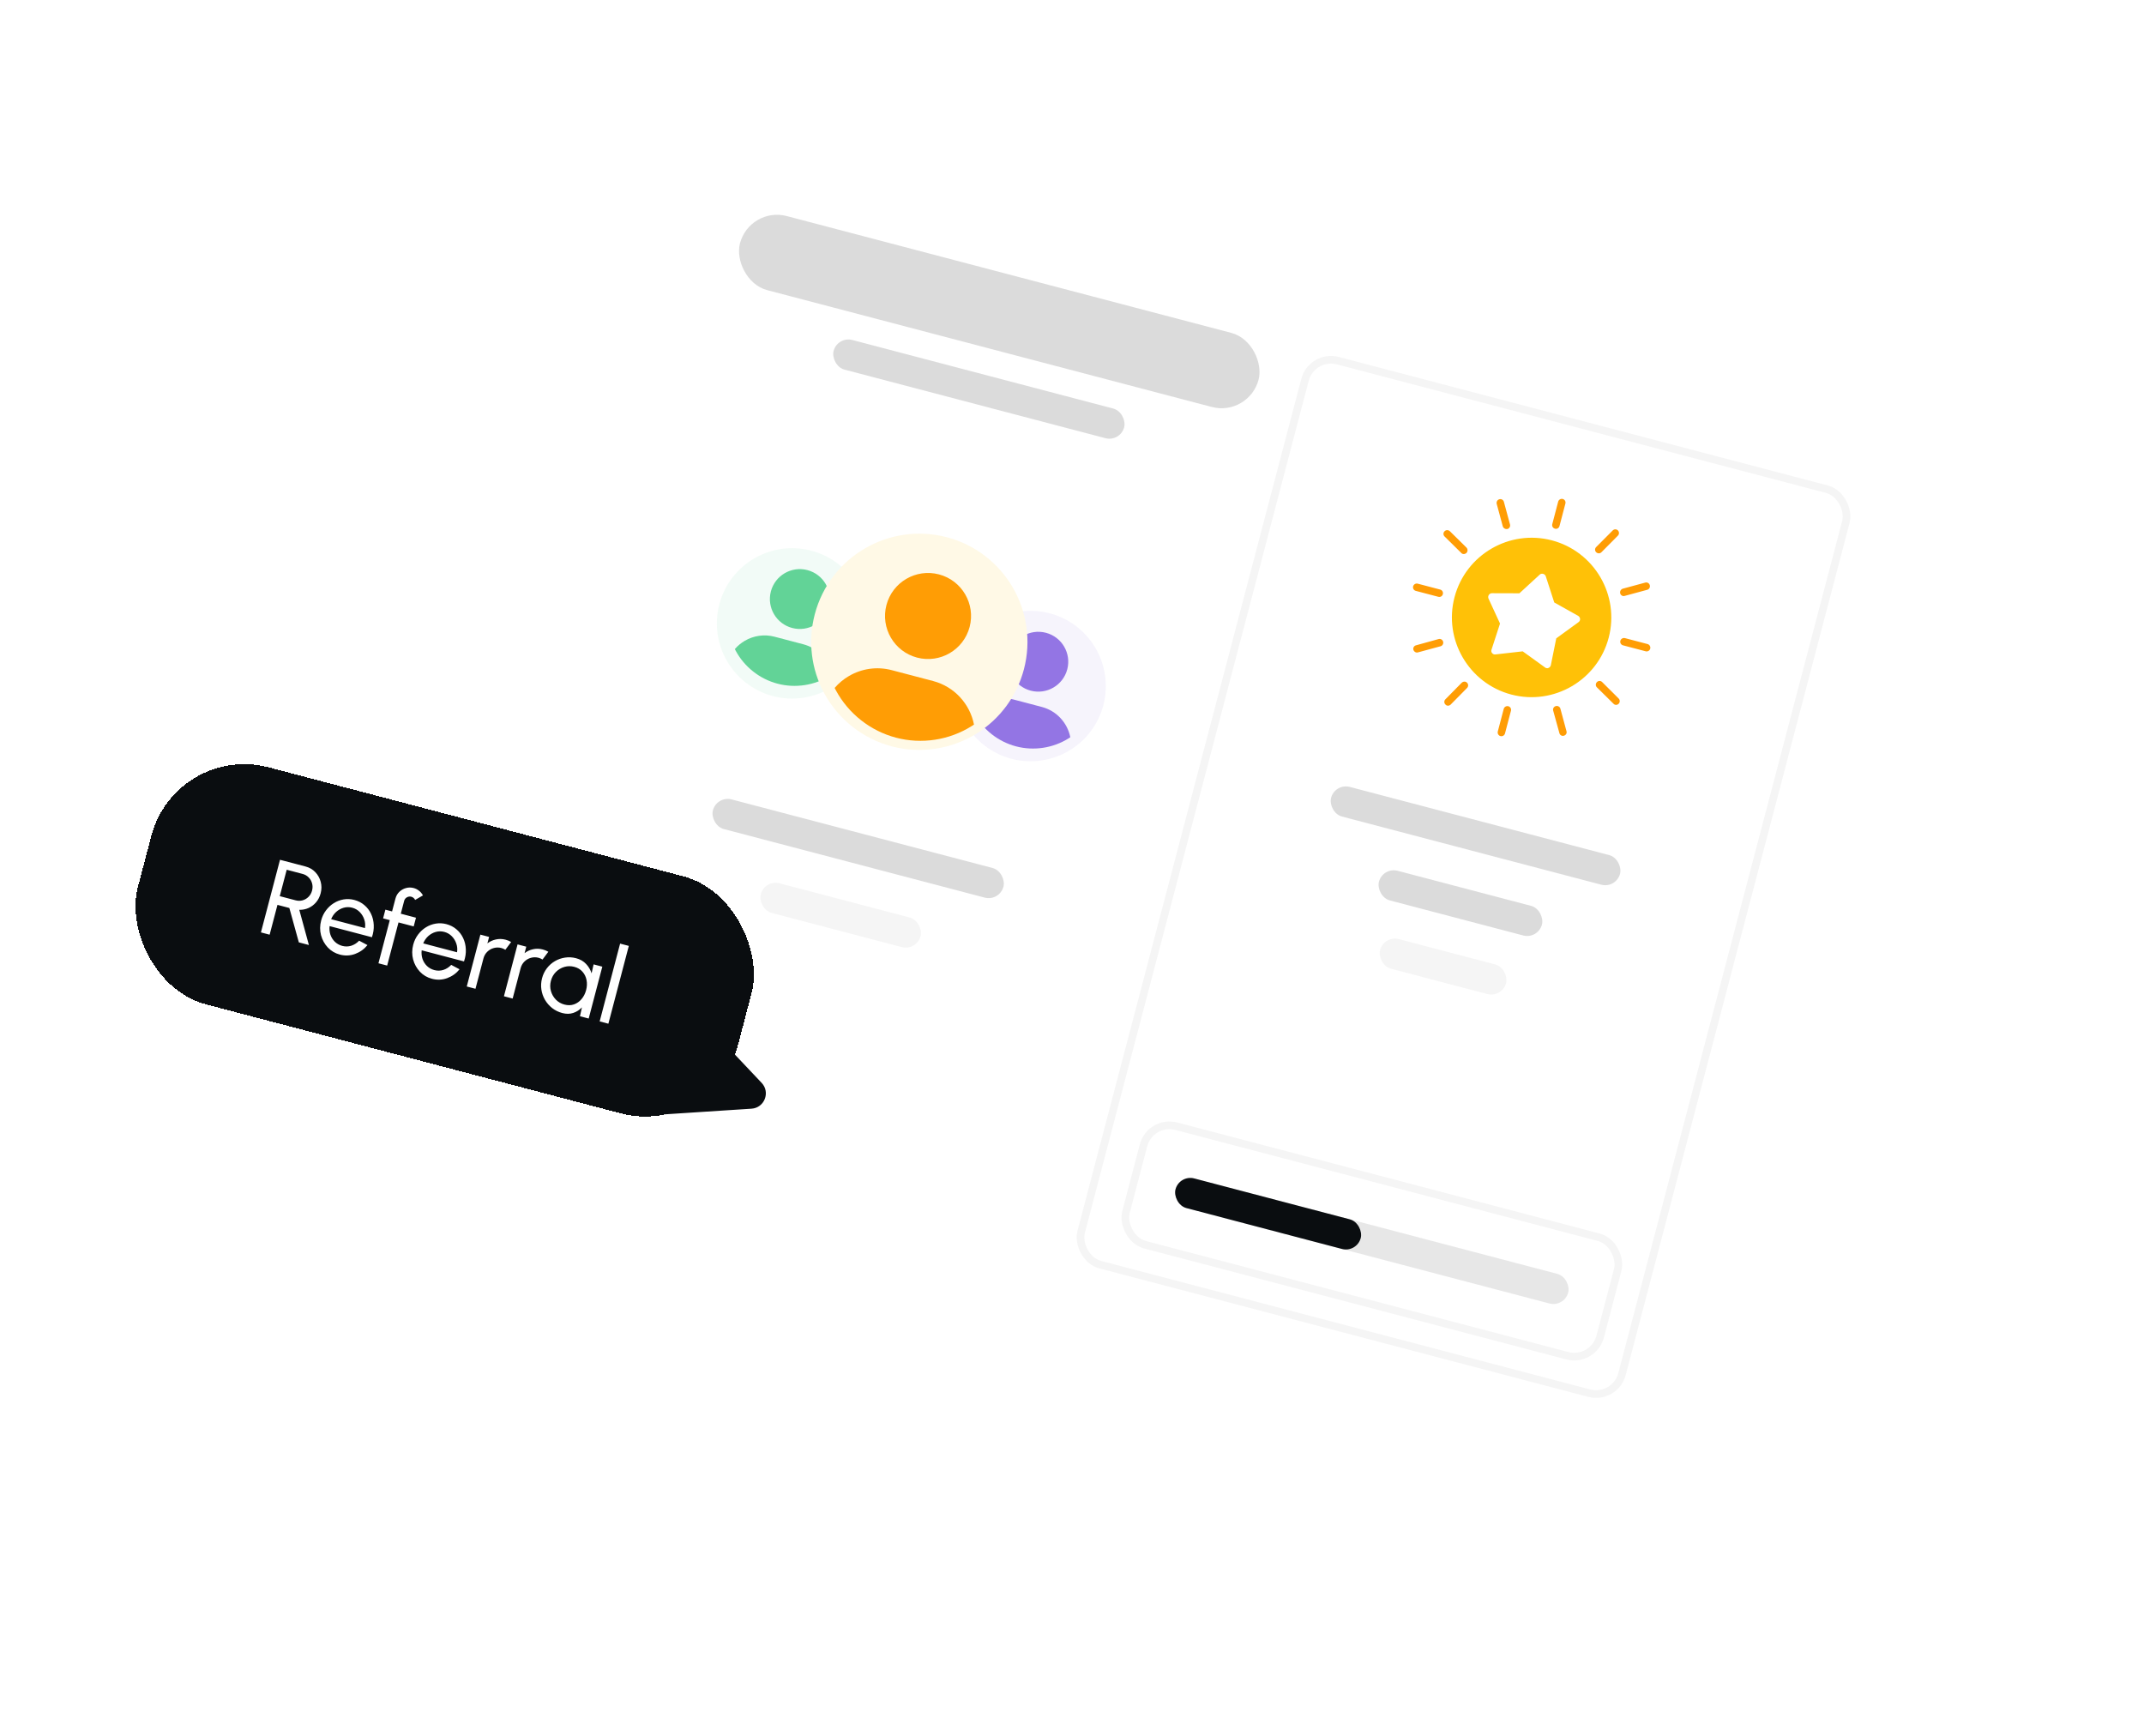 <svg width="357" height="289" viewBox="0 0 357 289" fill="none" xmlns="http://www.w3.org/2000/svg">
<g filter="url(#filter0_d_828_27768)">
<path d="M113.768 28.108C115.2 22.657 120.78 19.399 126.231 20.831L315.313 70.513C320.763 71.945 324.021 77.525 322.589 82.976L281.421 239.656C279.989 245.107 274.409 248.364 268.958 246.932L79.877 197.251C74.426 195.819 71.168 190.239 72.6 184.788L113.768 28.108Z" fill="white"/>
</g>
<rect x="218.437" y="58.91" width="93.117" height="155.62" rx="4.465" transform="rotate(14.722 218.437 58.91)" fill="white" stroke="#F5F5F5" stroke-width="1.276"/>
<rect x="124.832" y="34.35" width="89.29" height="12.756" rx="6.378" transform="rotate(14.722 124.832 34.35)" fill="#DBDBDB"/>
<g opacity="0.7">
<path d="M174.787 102.109C168.108 100.354 161.246 104.36 159.491 111.039C158.68 114.126 159.07 117.37 160.585 120.172C162.224 123.211 165.08 125.457 168.422 126.335C171.763 127.213 175.354 126.661 178.276 124.821C180.973 123.125 182.907 120.491 183.718 117.405C185.472 110.726 181.466 103.863 174.787 102.109Z" fill="#F2EFFB"/>
<path d="M174.159 105.351C176.82 106.05 178.411 108.775 177.712 111.436C177.012 114.097 174.288 115.688 171.627 114.989C168.965 114.29 167.375 111.565 168.074 108.904C168.773 106.243 171.498 104.652 174.159 105.351ZM163.738 117.118C165.182 116.277 166.946 115.984 168.689 116.442L173.47 117.699C175.966 118.354 177.745 120.37 178.217 122.743C178.13 122.804 178.04 122.862 177.952 122.917C175.354 124.553 172.16 125.045 169.189 124.264C166.219 123.484 163.679 121.486 162.221 118.784C162.171 118.692 162.122 118.598 162.075 118.502C162.549 117.951 163.111 117.483 163.738 117.118Z" fill="#653AD8"/>
</g>
<g opacity="0.7">
<path d="M135.074 91.673C128.395 89.918 121.533 93.925 119.778 100.604C118.967 103.69 119.357 106.934 120.872 109.737C122.512 112.776 125.367 115.021 128.709 115.9C132.05 116.778 135.641 116.226 138.563 114.385C141.26 112.689 143.194 110.055 144.005 106.969C145.76 100.29 141.753 93.428 135.074 91.673Z" fill="#EDFAF3"/>
<path d="M134.444 94.916C137.105 95.615 138.696 98.339 137.997 101C137.297 103.662 134.573 105.253 131.912 104.553C129.25 103.854 127.66 101.13 128.359 98.468C129.058 95.807 131.783 94.216 134.444 94.916ZM124.023 106.682C125.467 105.841 127.231 105.549 128.975 106.007L133.755 107.263C136.251 107.919 138.03 109.934 138.502 112.308C138.415 112.368 138.325 112.426 138.237 112.482C135.639 114.118 132.445 114.609 129.475 113.829C126.504 113.048 123.964 111.05 122.506 108.349C122.456 108.256 122.407 108.162 122.36 108.066C122.834 107.515 123.396 107.048 124.023 106.682Z" fill="#1FC16B"/>
</g>
<path d="M157.655 89.442C148.054 86.92 138.19 92.679 135.667 102.28C134.501 106.717 135.061 111.38 137.239 115.409C139.596 119.778 143.701 123.006 148.505 124.268C153.308 125.53 158.47 124.737 162.67 122.091C166.547 119.653 169.327 115.867 170.493 111.43C173.015 101.83 167.256 91.965 157.655 89.442Z" fill="#FFF9E6"/>
<path d="M156.348 95.63C160.174 96.636 162.46 100.552 161.455 104.378C160.45 108.203 156.534 110.49 152.708 109.485C148.882 108.48 146.596 104.563 147.601 100.737C148.606 96.912 152.522 94.625 156.348 95.63ZM141.369 112.545C143.444 111.336 145.979 110.915 148.486 111.574L155.358 113.38C158.946 114.322 161.503 117.22 162.182 120.632C162.056 120.719 161.928 120.802 161.8 120.882C158.066 123.234 153.474 123.94 149.205 122.818C144.935 121.696 141.284 118.824 139.188 114.94C139.116 114.808 139.045 114.673 138.978 114.535C139.658 113.743 140.466 113.071 141.369 112.545Z" fill="#FF9D05"/>
<rect x="119.354" y="132.447" width="50.023" height="5.102" rx="2.551" transform="rotate(14.722 119.354 132.447)" fill="#DBDBDB"/>
<rect x="222.289" y="130.367" width="49.748" height="5.102" rx="2.551" transform="rotate(14.722 222.289 130.367)" fill="#DBDBDB"/>
<rect x="139.453" y="55.957" width="50.023" height="5.102" rx="2.551" transform="rotate(14.722 139.453 55.957)" fill="#DBDBDB"/>
<rect x="127.324" y="146.41" width="27.512" height="5.102" rx="2.551" transform="rotate(14.722 127.324 146.41)" fill="#F5F5F5"/>
<rect x="230.258" y="144.33" width="28.063" height="5.102" rx="2.551" transform="rotate(14.722 230.258 144.33)" fill="#DBDBDB"/>
<rect x="230.453" y="155.703" width="21.685" height="5.102" rx="2.551" transform="rotate(14.722 230.453 155.703)" fill="#F5F5F5"/>
<rect x="191.543" y="186.367" width="81.637" height="20.409" rx="4.465" transform="rotate(14.722 191.543 186.367)" fill="white"/>
<rect x="191.543" y="186.367" width="81.637" height="20.409" rx="4.465" transform="rotate(14.722 191.543 186.367)" stroke="#F5F5F5" stroke-width="1.276"/>
<rect x="196.383" y="195.551" width="67.606" height="5.102" rx="2.551" transform="rotate(14.722 196.383 195.551)" fill="#0A0D10" fill-opacity="0.1"/>
<rect x="196.383" y="195.551" width="31.889" height="5.102" rx="2.551" transform="rotate(14.722 196.383 195.551)" fill="#0A0D10"/>
<g filter="url(#filter1_d_828_27768)">
<rect x="26.715" y="121.137" width="103.322" height="40.819" rx="16" transform="rotate(14.722 26.715 121.137)" fill="#0A0D10" shape-rendering="crispEdges"/>
<path d="M40.896 152.685L44.073 140.595L48.322 141.711C48.966 141.88 49.506 142.192 49.941 142.644C50.382 143.099 50.684 143.636 50.847 144.258C51.017 144.875 51.015 145.515 50.841 146.177C50.688 146.758 50.434 147.258 50.078 147.675C49.722 148.092 49.3 148.409 48.813 148.626C48.332 148.838 47.823 148.938 47.284 148.926L48.884 154.784L47.209 154.344L45.629 148.62L43.651 148.1L42.347 153.066L40.896 152.685ZM44.033 146.65L46.684 147.346C47.075 147.449 47.46 147.449 47.838 147.345C48.218 147.235 48.546 147.041 48.822 146.763C49.105 146.481 49.302 146.132 49.411 145.718C49.521 145.297 49.521 144.898 49.412 144.518C49.31 144.134 49.119 143.804 48.841 143.528C48.564 143.246 48.23 143.053 47.839 142.951L45.188 142.254L44.033 146.65ZM54.048 156.381C53.254 156.172 52.582 155.777 52.033 155.196C51.49 154.616 51.113 153.932 50.901 153.144C50.697 152.352 50.705 151.539 50.924 150.704C51.09 150.07 51.358 149.51 51.726 149.022C52.096 148.528 52.531 148.126 53.031 147.814C53.539 147.498 54.086 147.291 54.672 147.192C55.258 147.094 55.847 147.123 56.44 147.279C57.091 147.449 57.652 147.738 58.123 148.145C58.602 148.548 58.973 149.034 59.236 149.601C59.505 150.17 59.654 150.788 59.682 151.454C59.716 152.121 59.615 152.8 59.378 153.488L52.331 151.637C52.272 152.144 52.318 152.624 52.47 153.076C52.624 153.523 52.867 153.91 53.199 154.237C53.537 154.566 53.948 154.797 54.43 154.93C54.948 155.066 55.452 155.057 55.942 154.903C56.433 154.742 56.87 154.463 57.251 154.065L58.637 154.798C58.091 155.473 57.405 155.964 56.579 156.27C55.756 156.571 54.912 156.608 54.048 156.381ZM52.588 150.485L58.218 151.965C58.299 151.469 58.26 150.988 58.099 150.521C57.94 150.048 57.688 149.638 57.343 149.288C56.998 148.939 56.583 148.701 56.1 148.574C55.616 148.447 55.142 148.448 54.677 148.579C54.212 148.709 53.794 148.941 53.423 149.274C53.06 149.603 52.781 150.007 52.588 150.485ZM64.746 147.439L64.185 149.572L66.715 150.237L66.334 151.688L63.804 151.023L61.916 158.208L60.465 157.827L62.353 150.642L61.239 150.349L61.62 148.898L62.734 149.191L63.295 147.058C63.411 146.614 63.623 146.242 63.93 145.941C64.244 145.636 64.61 145.425 65.029 145.307C65.455 145.185 65.886 145.181 66.324 145.296C66.646 145.381 66.943 145.53 67.213 145.742C67.485 145.949 67.706 146.21 67.875 146.526L66.569 147.281C66.517 147.15 66.432 147.039 66.315 146.947C66.205 146.85 66.081 146.784 65.943 146.747C65.684 146.679 65.435 146.712 65.197 146.847C64.964 146.982 64.814 147.18 64.746 147.439ZM69.381 160.409C68.586 160.201 67.914 159.806 67.365 159.224C66.822 158.645 66.445 157.961 66.234 157.173C66.029 156.381 66.037 155.567 66.256 154.732C66.423 154.099 66.69 153.538 67.058 153.05C67.428 152.557 67.863 152.154 68.363 151.842C68.871 151.526 69.418 151.319 70.004 151.221C70.59 151.123 71.179 151.151 71.772 151.307C72.423 151.478 72.984 151.767 73.456 152.174C73.934 152.577 74.305 153.062 74.569 153.63C74.838 154.199 74.986 154.817 75.014 155.482C75.048 156.15 74.947 156.828 74.71 157.517L67.664 155.665C67.604 156.173 67.65 156.653 67.802 157.105C67.956 157.551 68.199 157.938 68.531 158.266C68.87 158.595 69.28 158.826 69.762 158.958C70.28 159.095 70.784 159.085 71.274 158.931C71.765 158.771 72.202 158.492 72.583 158.093L73.969 158.827C73.423 159.502 72.737 159.992 71.912 160.299C71.088 160.599 70.244 160.636 69.381 160.409ZM67.92 154.514L73.551 155.993C73.632 155.498 73.592 155.016 73.431 154.55C73.272 154.077 73.02 153.666 72.675 153.317C72.33 152.968 71.915 152.73 71.432 152.602C70.948 152.475 70.474 152.477 70.009 152.607C69.544 152.737 69.126 152.969 68.755 153.302C68.392 153.632 68.113 154.035 67.92 154.514ZM75.17 161.69L77.439 153.054L78.89 153.436L78.606 154.515C79.017 154.192 79.487 153.974 80.015 153.861C80.545 153.741 81.083 153.754 81.63 153.897C81.964 153.985 82.275 154.113 82.563 154.281L81.595 155.577C81.379 155.441 81.158 155.343 80.934 155.284C80.502 155.17 80.077 155.172 79.658 155.29C79.246 155.404 78.887 155.611 78.581 155.912C78.274 156.213 78.063 156.582 77.948 157.02L76.621 162.072L75.17 161.69ZM81.36 163.317L83.629 154.681L85.08 155.062L84.796 156.142C85.207 155.819 85.677 155.601 86.205 155.487C86.735 155.368 87.273 155.38 87.82 155.524C88.154 155.611 88.465 155.739 88.754 155.907L87.785 157.204C87.569 157.067 87.348 156.969 87.124 156.91C86.692 156.797 86.267 156.799 85.848 156.917C85.437 157.03 85.078 157.237 84.771 157.538C84.464 157.839 84.253 158.208 84.138 158.646L82.811 163.698L81.36 163.317ZM96.29 158.008L97.741 158.389L95.472 167.025L94.021 166.644L94.344 165.168C93.942 165.598 93.461 165.906 92.901 166.091C92.348 166.278 91.743 166.285 91.086 166.112C90.453 165.946 89.891 165.672 89.4 165.291C88.911 164.904 88.509 164.444 88.193 163.912C87.885 163.376 87.685 162.8 87.594 162.185C87.504 161.571 87.542 160.944 87.71 160.305C87.872 159.689 88.14 159.137 88.514 158.651C88.888 158.165 89.333 157.771 89.849 157.469C90.373 157.164 90.935 156.967 91.537 156.879C92.14 156.785 92.752 156.82 93.374 156.983C94.054 157.161 94.607 157.479 95.035 157.936C95.464 158.388 95.77 158.908 95.954 159.498L96.29 158.008ZM91.43 164.698C92 164.848 92.529 164.839 93.016 164.672C93.51 164.5 93.933 164.205 94.283 163.786C94.638 163.368 94.892 162.872 95.043 162.296C95.198 161.709 95.222 161.149 95.115 160.616C95.011 160.078 94.784 159.615 94.437 159.229C94.096 158.838 93.644 158.568 93.08 158.42C92.51 158.27 91.955 158.275 91.414 158.434C90.874 158.594 90.403 158.876 90.001 159.282C89.606 159.683 89.332 160.174 89.18 160.755C89.027 161.337 89.029 161.904 89.185 162.456C89.343 163.002 89.618 163.477 90.011 163.882C90.404 164.281 90.878 164.553 91.43 164.698ZM97.299 167.505L100.703 154.551L102.154 154.932L98.75 167.886L97.299 167.505Z" fill="white"/>
<path d="M122.584 182.034C124.739 181.893 125.756 179.306 124.272 177.736L114.004 166.87C113.402 166.233 112.351 166.379 111.946 167.157L104.594 181.265C104.135 182.146 104.816 183.192 105.809 183.127L122.584 182.034Z" fill="#0A0D10"/>
</g>
<g clip-path="url(#clip0_828_27768)">
<path fill-rule="evenodd" clip-rule="evenodd" d="M251.657 115.636C244.58 113.776 240.334 106.504 242.194 99.427C244.053 92.35 251.325 88.105 258.402 89.964C265.479 91.824 269.725 99.096 267.865 106.173C266.006 113.25 258.734 117.495 251.657 115.636Z" fill="#FFC107"/>
<path fill-rule="evenodd" clip-rule="evenodd" d="M258.914 88.021C258.59 87.936 258.379 87.609 258.47 87.262L259.455 83.515C259.54 83.192 259.89 82.987 260.214 83.072C260.561 83.163 260.742 83.508 260.657 83.831L259.673 87.578C259.582 87.925 259.26 88.112 258.914 88.021ZM266.074 92.103C265.959 92.073 265.872 92.025 265.792 91.955C265.534 91.714 265.538 91.32 265.773 91.085L268.526 88.322C268.767 88.064 269.162 88.069 269.397 88.303C269.632 88.538 269.65 88.939 269.386 89.191L266.662 91.936C266.492 92.114 266.282 92.158 266.074 92.103ZM270.211 99.223C270.003 99.168 269.825 98.998 269.782 98.789C269.699 98.445 269.882 98.123 270.209 98.011L273.962 96.994C274.282 96.905 274.627 97.095 274.71 97.438C274.799 97.758 274.61 98.104 274.29 98.193L270.536 99.21C270.426 99.255 270.327 99.253 270.211 99.223ZM274.022 108.433L270.252 107.442C269.928 107.357 269.718 107.03 269.809 106.683C269.894 106.359 270.244 106.154 270.568 106.239L274.338 107.23C274.662 107.315 274.866 107.666 274.781 107.989C274.69 108.336 274.346 108.518 274.022 108.433ZM268.939 117.333C268.823 117.302 268.737 117.255 268.663 117.161L265.894 114.431C265.659 114.196 265.664 113.802 265.899 113.567C266.139 113.309 266.534 113.314 266.769 113.548L269.531 116.302C269.766 116.537 269.762 116.931 269.527 117.166C269.386 117.327 269.147 117.388 268.939 117.333ZM260.09 122.499C259.882 122.445 259.704 122.274 259.66 122.065L258.621 118.306C258.532 117.986 258.722 117.64 259.065 117.557C259.385 117.468 259.731 117.658 259.82 117.978L260.836 121.731C260.948 122.057 260.735 122.397 260.415 122.486C260.305 122.531 260.183 122.524 260.09 122.499ZM249.841 122.551C249.517 122.466 249.313 122.115 249.398 121.791L250.388 118.022C250.473 117.698 250.824 117.493 251.148 117.578C251.494 117.669 251.676 118.014 251.591 118.337L250.6 122.107C250.515 122.431 250.188 122.642 249.841 122.551ZM240.964 117.474C240.848 117.443 240.762 117.396 240.688 117.302C240.429 117.061 240.434 116.667 240.669 116.432L243.399 113.663C243.657 113.434 244.034 113.41 244.286 113.674C244.521 113.909 244.517 114.303 244.282 114.538L241.552 117.307C241.387 117.461 241.172 117.528 240.964 117.474ZM235.798 108.625C235.589 108.57 235.412 108.4 235.345 108.184C235.256 107.864 235.445 107.519 235.789 107.436L239.548 106.396C239.868 106.307 240.214 106.497 240.297 106.84C240.386 107.16 240.196 107.506 239.876 107.595L236.123 108.611C236.012 108.656 235.89 108.649 235.798 108.625ZM239.493 99.36L235.746 98.376C235.422 98.291 235.212 97.963 235.303 97.616C235.388 97.293 235.738 97.088 236.062 97.173L239.809 98.157C240.156 98.249 240.337 98.593 240.252 98.917C240.161 99.264 239.84 99.451 239.493 99.36ZM243.592 92.229C243.476 92.198 243.39 92.151 243.315 92.057L240.547 89.327C240.289 89.086 240.293 88.692 240.528 88.457C240.769 88.199 241.163 88.203 241.421 88.444L244.19 91.174C244.419 91.432 244.42 91.804 244.18 92.062C244.015 92.216 243.777 92.277 243.592 92.229ZM250.694 88.062C250.486 88.008 250.302 87.86 250.235 87.645L249.219 83.892C249.136 83.549 249.326 83.203 249.669 83.12C249.989 83.031 250.335 83.221 250.418 83.564L251.434 87.317C251.523 87.637 251.333 87.983 251.013 88.072C250.909 88.094 250.787 88.087 250.694 88.062Z" fill="#FF9D05"/>
<path fill-rule="evenodd" clip-rule="evenodd" d="M257.464 111.226C257.395 111.208 257.326 111.19 257.268 111.125L253.548 108.442L249.012 108.956C248.803 109 248.583 108.893 248.452 108.735C248.32 108.577 248.277 108.367 248.354 108.165L249.769 103.815L247.847 99.65C247.774 99.458 247.783 99.238 247.907 99.048C248.025 98.881 248.206 98.756 248.426 98.764L252.996 98.778L256.386 95.664C256.521 95.526 256.754 95.488 256.939 95.537C257.147 95.592 257.308 95.733 257.381 95.925L258.801 100.304L262.788 102.538C262.961 102.633 263.081 102.837 263.101 103.04C263.116 103.267 263.015 103.463 262.834 103.588L259.136 106.276L258.23 110.76C258.175 110.968 258.034 111.129 257.842 111.202C257.725 111.27 257.58 111.257 257.464 111.226Z" fill="white"/>
</g>
<defs>
<filter id="filter0_d_828_27768" x="44.201" y="0.085" width="311.89" height="288.003" filterUnits="userSpaceOnUse" color-interpolation-filters="sRGB">
<feFlood flood-opacity="0" result="BackgroundImageFix"/>
<feColorMatrix in="SourceAlpha" type="matrix" values="0 0 0 0 0 0 0 0 0 0 0 0 0 0 0 0 0 0 127 0" result="hardAlpha"/>
<feOffset dx="2.551" dy="10.205"/>
<feGaussianBlur stdDeviation="15.307"/>
<feComposite in2="hardAlpha" operator="out"/>
<feColorMatrix type="matrix" values="0 0 0 0 0 0 0 0 0 0 0 0 0 0 0 0 0 0 0.06 0"/>
<feBlend mode="normal" in2="BackgroundImageFix" result="effect1_dropShadow_828_27768"/>
<feBlend mode="normal" in="SourceGraphic" in2="effect1_dropShadow_828_27768" result="shape"/>
</filter>
<filter id="filter1_d_828_27768" x="-2.792" y="102.003" width="153.672" height="109.104" filterUnits="userSpaceOnUse" color-interpolation-filters="sRGB">
<feFlood flood-opacity="0" result="BackgroundImageFix"/>
<feColorMatrix in="SourceAlpha" type="matrix" values="0 0 0 0 0 0 0 0 0 0 0 0 0 0 0 0 0 0 127 0" result="hardAlpha"/>
<feOffset dx="2.551" dy="2.551"/>
<feGaussianBlur stdDeviation="10.842"/>
<feComposite in2="hardAlpha" operator="out"/>
<feColorMatrix type="matrix" values="0 0 0 0 0 0 0 0 0 0 0 0 0 0 0 0 0 0 0.11 0"/>
<feBlend mode="normal" in2="BackgroundImageFix" result="effect1_dropShadow_828_27768"/>
<feBlend mode="normal" in="SourceGraphic" in2="effect1_dropShadow_828_27768" result="shape"/>
</filter>
<clipPath id="clip0_828_27768">
<rect width="40.819" height="40.819" fill="white" transform="translate(240.486 77.889) rotate(14.722)"/>
</clipPath>
</defs>
</svg>
